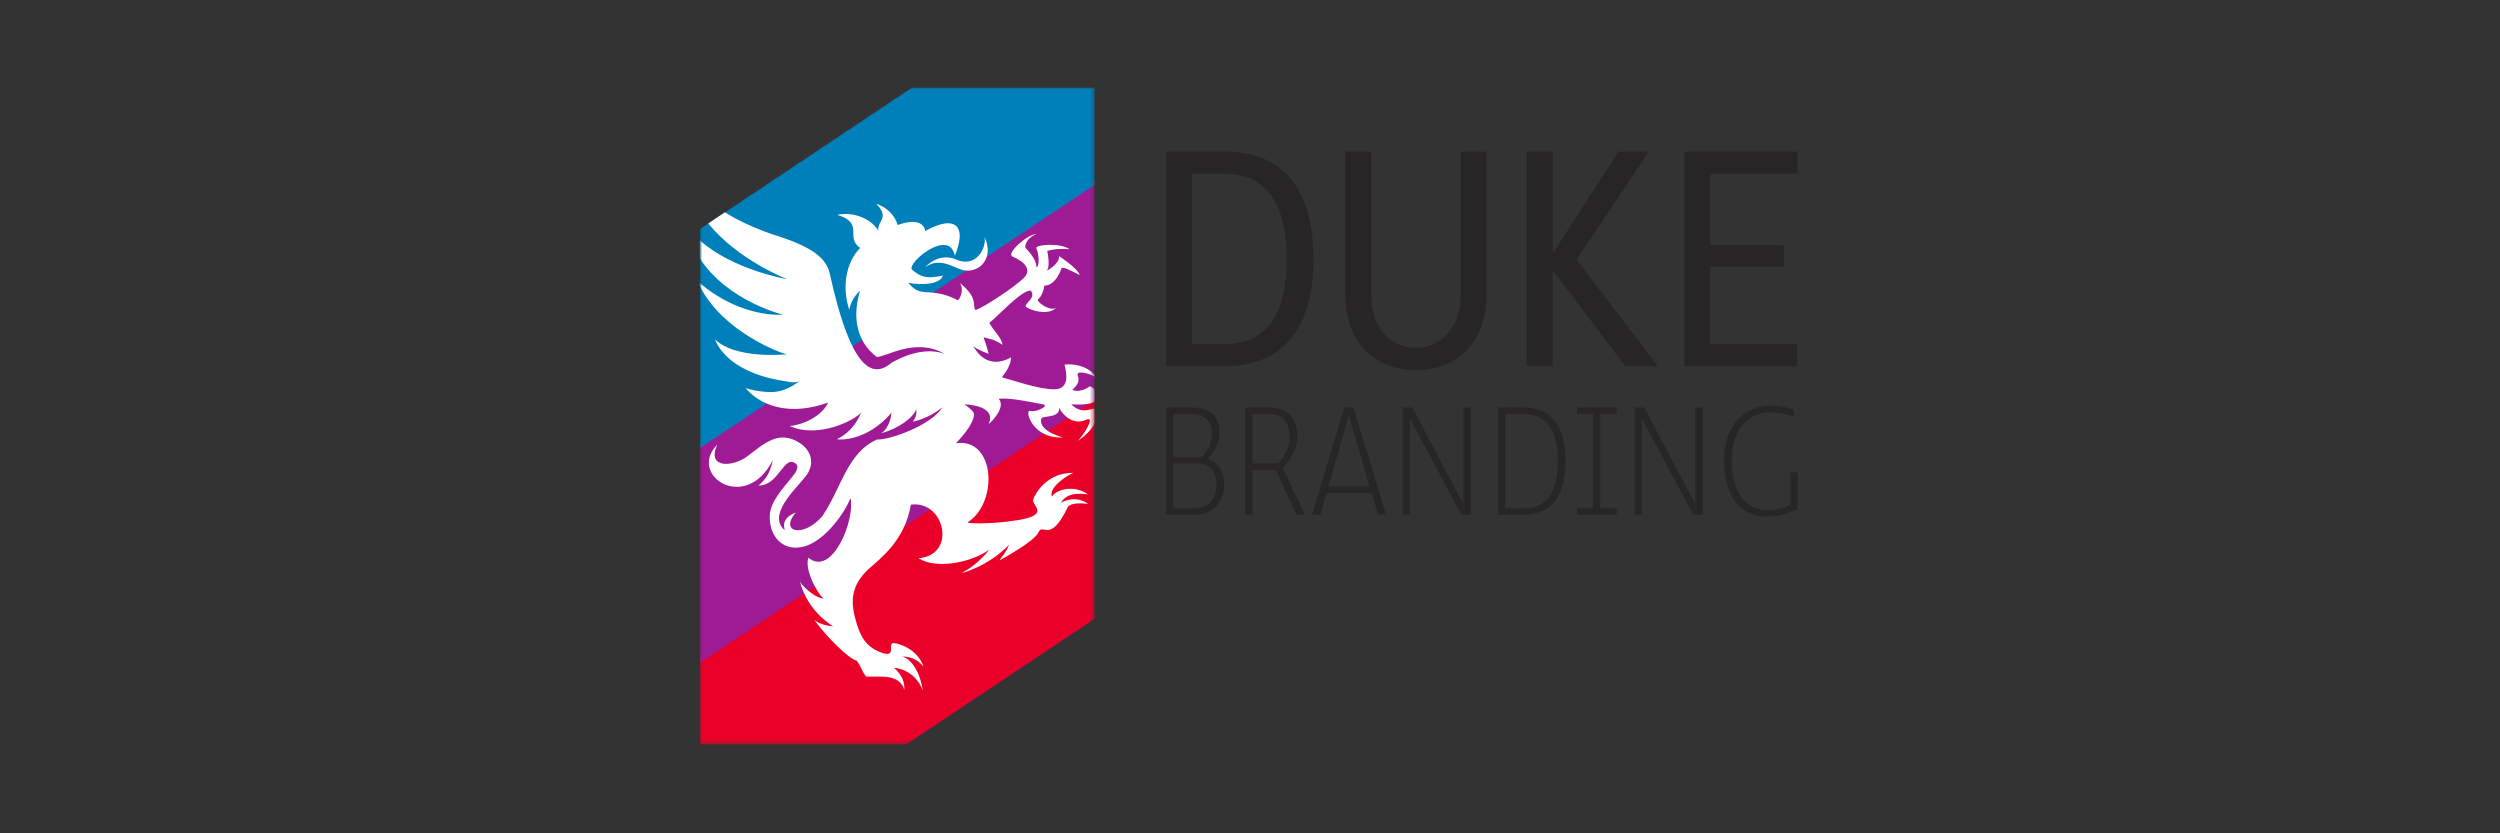 <?xml version="1.0" encoding="UTF-8" standalone="no"?>
<svg xmlns="http://www.w3.org/2000/svg" height="200px" width="600px" version="1.1" xmlns:xlink="http://www.w3.org/1999/xlink" viewBox="0 0 600 200"><rect x="0" y="0" width="600" height="200" fill="#333333" stroke="none"/><!-- Generator: Sketch 47.1 (45422) - http://www.bohemiancoding.com/sketch -->
 <title>assets/Duke-Branding-Logo</title>
 <desc>Created with Sketch.</desc>
 <defs>
  <rect id="path-1" y="0" x="0" height="157.67" width="94.684"/>
  <rect id="path-3" y="0" x="0" height="157.67" width="94.684"/>
  <rect id="path-5" y="0" x="0" height="157.67" width="94.684"/>
  <rect id="path-7" y="0" x="0" height="157.67" width="94.684"/>
  <rect id="path-9" y="0" x="0" height="157.67" width="94.684"/>
  <rect id="path-11" y="0" x="0" height="157.67" width="94.684"/>
 </defs>
 <g id="Symbols" fill-rule="evenodd" fill="none">
  <g id="assets/Duke-Branding-Logo">
   <g id="Duke-Branding-Logo" transform="translate(168 21)">
    <g id="Group" fill-rule="nonzero" fill="#272525" transform="translate(111 15)">
     <path id="Shape" d="m14.871 51.894h-14.008l0-51.516 14.008 0c12.629 0 21.354 7.304 21.354 25.758 0 18.377-8.802 25.758-21.354 25.758zm14.924-25.758c0-12.763-4.516-20.453-14.924-20.453l-7.808 0v40.906h7.808c10.485 0 14.924-7.612 14.924-20.453z"/>
     <path id="Shape" d="m60.87 52.817c-9.873 0-16.992-6.536-16.992-18.223v-34.216l6.2 0v34.447c0 8.381 5.205 12.686 10.791 12.686 5.206 0 10.717-4.152 10.717-12.686v-34.447l6.199 0v34.216c0.001 11.687-7.271 18.223-16.915 18.223z"/>
     <polygon id="Shape" points="93.63 51.894 87.429 51.894 87.429 0.378 93.63 0.378 93.63 24.83 109.47 0.378 116.74 0.378 99.369 26.29 118.89 51.894 111.08 51.894 93.63 28.828"/>
     <polygon id="Shape" points="125.24 0.378 152.41 0.378 152.41 5.683 131.44 5.683 131.44 22.83 149.12 22.83 149.12 27.981 131.44 27.981 131.44 46.589 152.34 46.589 152.34 51.894 125.24 51.894"/>
    </g>
    <g id="Group" fill-rule="nonzero" fill="#272525" transform="translate(111 76)">
     <path id="Shape" d="m11.069 13.051v0.153c2.274 0.845 3.739 3.148 3.739 5.99 0 4.876-3.199 7.333-7.092 7.333h-6.899l-0-25.725 6.359 0c3.739 0 6.514 1.728 6.514 6.029 0 2.611-1.195 4.492-2.621 6.22zm-1.542-0.345c1.388-1.767 2.313-3.533 2.313-5.683 0-3.148-1.735-4.646-5.011-4.646h-4.239v10.329h6.938zm-0.655 1.497h-6.283v10.789h4.895c3.276 0 5.473-1.843 5.473-5.798 0-3.033-1.927-4.991-4.086-4.991z"/>
     <path id="Shape" d="m28.874 15.355l5.281 11.174h-1.966l-5.012-10.713h-5.551v10.713h-1.772v-25.727l6.013 0c4.24 0 6.514 2.688 6.514 6.912 0.001 3.34-1.889 5.837-3.507 7.641zm-7.247-1.114h6.167c1.658-1.804 2.738-4.108 2.738-6.412 0-2.994-1.389-5.452-4.588-5.452h-4.317v11.864z"/>
     <path id="Shape" d="m37.891 26.529h-1.966l7.709-25.727 2.197 0 7.825 25.727h-1.89l-1.542-5.223h-10.831l-1.502 5.223zm1.927-6.758h9.906l-5.01-17.01-4.896 17.01z"/>
     <polygon id="Shape" points="59.396 3.413 59.396 26.528 57.623 26.528 57.623 0.802 59.974 0.802 72.231 24.071 72.231 0.802 74.004 0.802 74.004 26.529 71.73 26.529"/>
     <path id="Shape" d="m86.761 26.529h-6.283v-25.727l6.283 0c5.973 0 9.981 3.686 9.981 12.902 0 9.062-4.046 12.825-9.981 12.825zm8.131-12.825c0-7.104-2.428-11.327-8.171-11.327l-4.471-0v22.616h4.471c5.783-0.001 8.171-4.224 8.171-11.289z"/>
     <polygon id="Shape" points="109 24.992 109 26.528 99.516 26.528 99.516 24.992 103.29 24.992 103.29 2.338 99.516 2.338 99.516 0.802 109 0.802 109 2.338 105.07 2.338 105.07 24.992"/>
     <polygon id="Shape" points="115.05 3.413 115.05 26.528 113.28 26.528 113.28 0.802 115.63 0.802 127.88 24.071 127.88 0.802 129.65 0.802 129.65 26.529 127.38 26.529"/>
     <path id="Shape" d="m152.43 16.353v8.793c-2.66 1.382-5.08 1.804-7.47 1.804-6.79 0-10.18-5.49-10.18-13.477 0-7.987 4.51-13.093 11.06-13.093 1.97-0 4.2 0.345 5.63 0.96v1.766c-1.81-0.806-4.01-1.191-5.74-1.191-4.4 0-9.1 3.493-9.1 11.558 0 8.87 4.16 11.98 8.67 11.98 2.08 0 3.86-0.461 5.4-1.344v-7.756h1.73z"/>
    </g>
    <g id="Group">
     <g id="Clipped">
      <mask id="mask-2" fill="white">
       <use xlink:href="#path-1"/>
      </mask>
      <polygon id="Shape" points="0 137.06 0 157.67 49.462 157.67 94.684 127.52 94.684 73.919" fill-rule="nonzero" mask="url(#mask-2)" fill="#EB0029"/>
     </g>
     <g id="Clipped">
      <mask id="mask-4" fill="white">
       <use xlink:href="#path-3"/>
      </mask>
      <polygon id="Shape" points="0 85.528 0 138.08 94.684 74.953 94.684 22.396" fill-rule="nonzero" mask="url(#mask-4)" fill="#9F1B96"/>
     </g>
     <g id="Clipped">
      <mask id="mask-6" fill="white">
       <use xlink:href="#path-5"/>
      </mask>
      <polygon id="Shape" points="50.941 0 0.008 33.96 0.008 86.518 94.684 23.391 94.684 0" fill-rule="nonzero" mask="url(#mask-6)" fill="#0080BB"/>
     </g>
     <g id="Clipped">
      <mask id="mask-8" fill="white">
       <use xlink:href="#path-7"/>
      </mask>
      <g id="Group" mask="url(#mask-8)">
       <g id="Clipped">
        <mask id="mask-10" fill="white">
         <use xlink:href="#path-9"/>
        </mask>
        <path id="Shape" fill-rule="nonzero" fill="#fff" mask="url(#mask-10)" d="m94.699 69.411v-0.402c-2.013-2.434-5.558-2.75-7.211-2.498 0.577 2.31 1.156 5.777-2.314 5.92-3.474 0.145-10.562-2.31-12.733-2.887 0.869-1.011 2.314-3.176 2.171-4.765-3.616 2.023-6.944 1.155-9.114-2.886 0.532 0.894 3.763 2.02 3.763 2.02s-0.373-1.728-1.214-3.97c1.801 0.524 2.487 0.431 4.575 1.823-0.287-1.879-2.455-3.662-3.181-5.342 1.012-0.433 7.812-8.084 9.981-7.652 1.156 1.733-0.958 2.503-1.301 3.754 1.012 1.011 5.642 2.309 7.378 0.289-1.448 1.153-5.063-1.59-4.339-2.022 0.721-0.433 1.446-2.31 1.446-3.25 2.893 0.07 4.195-4.257 4.195-4.257 0.867 0 0.867 0 4.34 1.733-0.58-1.733-4.961-4.545-4.961-4.545 0.157 1.91-2.994 3.535-2.994 3.535 1.011-1.011 0.143-4.764 0.143-4.764s1.736-0.722 5.352-0.432c-2.025-1.589-8.535-1.156-7.951-0.145 0.585 1.01 0.863 4.331-0.006 4.475 0.146-2.021-2.602-4.62-2.602-4.62-0.29-1.011 0.786-2.717 2.602-3.321-1.88-0.145-7.232 4.475-5.785 5.341 3.038 1.299 4.773 3.176 2.747 5.198-2.025 2.021-9.83 7.243-11.573 7.652-0.866-1.012 0.87-2.744-3.761-6.498 0.933 1.197 0.393 3.489-0.489 4.185-0.364-0.227-0.743-0.426-1.14-0.592-5.115-2.136-7.001-0.664-9.201-2.16-0.475-0.324-0.964-0.782-1.504-1.449 0.788 0.157 1.996 0.294 3.25 0.288 2.198-0.009 4.535-0.458 4.996-2.019-0.99 0.21-1.814 0.338-2.531 0.381-2.078 0.128-3.247-0.455-4.849-1.825-1.301-1.589 8.971-10.106 10.273-3.321 0 0 3.46-7.59-1.52-7.795-2.364-0.084-5.568 1.876-5.568 1.876s-0.208-3.772-6.631-1.459c-0.535-2.007-2.424-4.298-5.136-5.07 3.393 3.406 0.079 4.133 0.517 6.508-1.294-2.524-5.578-4.813-9.872-3.876 6.655 2.02 1.737 5.34 5.498 7.938-3.617 3.61-4.341 9.818-2.604 14.871 0.432-2.888 2.604-4.621 2.604-4.621s-1.587 4.148-0.631 8.682c0.526 2.506 1.827 5.127 4.608 7.234 2.36 0 9.233-4.755 16.276-0.759-5.355-1.869-10.994 1.155-12.731 2.168-3.461 2.906-7.061 2.289-10.695-6.956-1.386-3.527-2.778-8.306-4.169-14.633-0.867-3.581-4.241-6.132-12.045-8.728 0 0-6.792-1.89-13.089-5.807l-3.982 2.678c7.194 8.864 18.952 13.378 18.952 13.378s-12.984-2.181-21.044-9.377l-0.028 0.002v4.297h0.028c6.712 10.387 20.034 13.595 20.034 13.595s-9.934 0.972-20.034-7.647l-0.023 0.004 0.004 0.659h0.019c5.567 11.195 19.647 16.264 20.949 16.506 0.08-0.003 0.115-0.001 0.096 0.007-0.009 0.005-0.047 0-0.096-0.007-1.177 0.04-12.256 1.124-17.263-3.602 2.319 5.741 9.338 8.687 15.069 9.722 3.204 0.579 3.861 0.801 5.209 0.335-3.986 2.875-6.321 2.784-9.349 2.415-2.136-0.26-3.551-0.778-3.551-0.778s0.625 0.857 1.921 1.862c2.754 2.136 8.55 4.941 17.897 1.602-1.591 3.465-6.51 5.486-9.259 5.628 6.797 3.132 15.718-1.396 17.163-3.258-2.08 5.194-5.873 6.293-5.734 6.439 0.146 0.14 6.945 0.719 13.021-6.354-0.24 2.282-1.177 4.1-2.46 4.909 4.339-1.158 7.813-3.899 8.39-5.776 0.29 1.877-0.867 3.031-0.867 3.031s3.897-0.747 7.133-3.483c-2.324 4.063-12.286 7.853-15.669 7.747-7.288 3.205-8.617 11.921-13.237 18.53-4.7 5.21-10.199 3.63-6.294-0.99-3.326 1.3-2.893 3.29-2.602 4.24-4.822-4.01 4.213-11.222 5.632-13.886 1.545-2.892 0.311-5.507-2.007-7.03-5.048-3.319-8.634 0.15-12.634 3.168-3.427 2.591-9.907 3.011-7.195-2.81-7.245 7.226 6.748 16.618 13.309 3.755-0.768 4.008-2.683 5.381-3.428 6.063 5.027 0.049 6.108-7.736 9.038-5.161 0.45 0.395 0.411 1.229-0.328 2.271-1.72 2.425-5.791 6.222-5.996 9.97-0.271 5.03 3.179 9.16 8.606 7.44 4.774-1.52 9.236-7.76 10.769-11.488 1.157 5.048-4.341 19.058-10.126 14.288-0.391 1.24-0.099 2.86 0.471 4.44 0.861 2.39 2.362 4.69 3.146 5.38-1.815-0.13-4.667-2.57-5.451-3.81-0.092-0.14-0.161-0.27-0.192-0.38 0.035 0.15 0.08 0.29 0.119 0.43 1.528 5.65 5.619 9.01 7.838 10.4-1.546-0.12-3.193-0.53-4.484-1.49 3.052 4.16 8.189 9.27 10.128 9.72 0.917 1.01 1.389 2.96 2.36 3.85h3.656c4.846 0 5.382 2.96 5.423 3.23 0.333-3.24-2.472-5.35-2.472-5.35s4.92 0.15 6.945 5.49c-1.014-6.35-4.052-8.09-5.065-8.23 2.895 0.14 4.052 1.15 5.21 2.45-1.301-4.04-5.787-5.63-7.234-5.63s0.867 3.61-2.749 2.31-5.207-3.46-6.51-8.66c-1.301-5.2 0.144-8.52 3.471-11.55 2.607-2.37 8.594-6.73 9.991-15.33 8.191-1.12 11.089 12.16 1.856 12.85 3.975 2.66 12.501 1.21 16.944-2.05-2.75 3.75-6.655 5.63-6.655 5.63s6.22-1.45 11.428-6.79c-0.897 2.11-1.512 2.5-2.315 3.75 0 0 8.391-4.47 9.405-6.79 1.011-2.3 2.747 2.89 6.942-5.91 0.771-1.498 4.918-0.868 4.918-0.868s-2.602-2.309-6.509-0.287c1.598-2.623 4.792-2.178 6.509-2.022-3.921-2.625-8.048-0.736-8.679 0.577-0.867-2.452 4.404-5.518 5.209-5.718-6.511-0.144-9.403 5.285-9.692 6.442-0.291 1.156 2.603 2.746-0.291 4.036-2.894 1.31-13.308 2.02-15.479 1.45 4.939-3.16 6.255-10.915 3.946-15.52-1.224-2.441-3.464-3.996-6.727-3.51 2.428-2.514 4.258-5.083 4.371-6.893 0.031-0.712-1.302-1.733-2.314-2.456 0 0 7.957 0.146 5.789 4.765 1.292-1.095 4.048-4.188 2.456-6.064 2.506-0.441 8.826 1.009 10.56 1.298 1.737 0.291-1.589 2.022-3.036 1.587-0.736-0.219-0.61 1.536 0.658 3.26 1.226 1.668 3.523 3.306 7.152 3.091-5.385-1.555-5.381-3.719-5.122-4.474 0.019-0.055 0.04-0.105 0.059-0.143 0.051-0.102 0.227-0.167 0.474-0.22 1.157-0.247 3.961-0.212 3.723-2.236 1.011 1.877 3.471 4.188 6.365 2.889 2.893-1.298-1.157 4.474-1.881 5.052 1.608-1.069 3.215-2.625 4.03-4.151v-3.37c-0.081-0.095-0.168-0.186-0.269-0.274-1.736 0.577-3.471 0.865-5.352-1.011 1.587 0.114 4.434 0.135 5.621-0.624v-3.017c-0.399-0.319-0.788-0.566-1.137-0.691 0 0-0.502 0.399-1.246 0.718-0.805 0.346-1.895 0.601-2.949 0.15 1.012-1.009 1.881-1.877 1.302-3.467-0.459-1.264 2.563-0.603 4.032 0.302"/>
       </g>
       <g id="Clipped">
        <mask id="mask-12" fill="white">
         <use xlink:href="#path-11"/>
        </mask>
        <path id="Shape" fill-rule="nonzero" fill="#fff" mask="url(#mask-12)" d="m61.815 41.427c-4.483-2.168-7.812 1.731-7.812 1.731 2.218-1.598 4.279-1.184 6.062-0.507 0.994 0.379 1.904 0.838 2.704 1.078 3.733 1.124 7.475-2.13 5.94-6.822-0.103-0.317-0.231-0.639-0.384-0.967 0.054 0.388 0.052 0.801 0.001 1.222-0.324 2.694-2.724 5.688-6.45 4.286-0.02-0.008-0.041-0.013-0.061-0.021"/>
       </g>
      </g>
     </g>
    </g>
   </g>
  </g>
 </g>
</svg>
